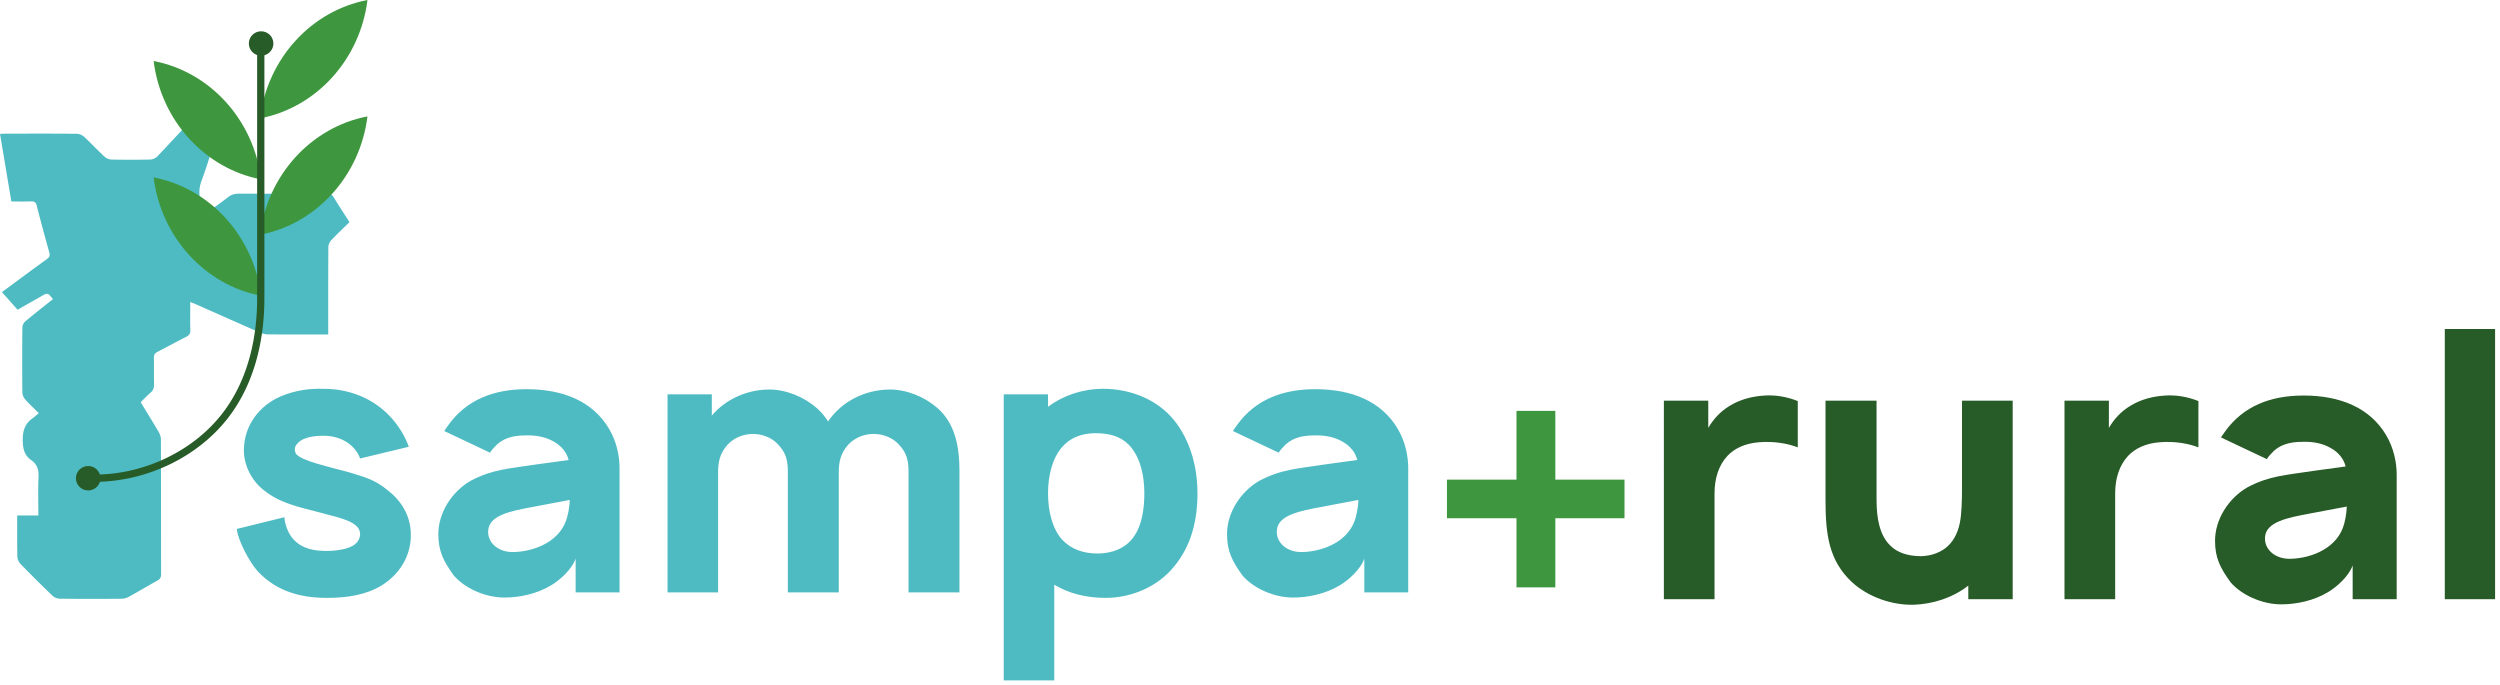 <svg xmlns="http://www.w3.org/2000/svg" viewBox="0 0 157 43"><g fill="none" fill-rule="evenodd"><path d="M3.328 18.788c-.329-.413-.329-.413-.742-.179-.483.275-.968.55-1.483.842-.324-.365-.648-.73-.982-1.106.955-.704 1.882-1.394 2.82-2.07.164-.118.208-.226.156-.414-.27-.978-.54-1.956-.788-2.94-.057-.222-.153-.281-.368-.273-.399.015-.798.005-1.228.005C.475 11.237.24 9.839 0 8.41c.126-.006.228-.016.328-.016 1.496-.001 2.993-.007 4.49.007.156.001.347.081.462.188.44.406.847.846 1.286 1.253.108.1.287.174.435.177.812.017 1.624.019 2.434-.001.155-.004.346-.09.453-.202.895-.944 1.777-1.902 2.662-2.857.07-.077.13-.162.207-.257.405.242.771.46 1.149.686-.413 1.336-.765 2.673-1.249 3.963-.286.766-.072 1.398.198 2.112.496-.363.983-.703 1.45-1.067.22-.172.443-.238.722-.236 1.834.01 3.668.008 5.501.001.204-.001.325.054.431.231.314.52.649 1.026.99 1.559-.391.381-.781.747-1.149 1.137-.101.107-.177.284-.179.43-.011 1.697-.008 3.394-.008 5.091v.395h-.312c-1.16 0-2.319.004-3.478-.005-.161-.001-.333-.041-.482-.106-1.357-.594-2.712-1.198-4.066-1.798-.093-.041-.189-.075-.326-.129 0 .616-.012 1.19.005 1.762.008.225-.076.332-.27.429-.601.302-1.189.629-1.789.935-.172.088-.235.195-.229.39.014.544-.005 1.09.01 1.634.006.226-.046.397-.225.548-.214.181-.406.39-.615.594.39.642.772 1.256 1.135 1.879.08.137.135.309.136.465.008 2.818.003 5.635.011 8.453.001.211-.073.316-.246.412-.598.332-1.184.684-1.783 1.012-.14.076-.314.122-.473.123-1.286.01-2.572.012-3.857-.003-.157-.001-.349-.079-.462-.187a76.912 76.912 0 01-2.012-2c-.109-.112-.192-.3-.195-.455-.019-.847-.009-1.694-.009-2.585h1.328c0-.828-.027-1.612.01-2.394.022-.455-.073-.816-.457-1.082-.426-.296-.523-.699-.533-1.211-.012-.593.113-1.056.603-1.405.128-.091.243-.2.404-.334-.315-.313-.599-.573-.853-.861-.099-.112-.177-.285-.179-.431-.013-1.362-.013-2.724.001-4.085.001-.132.084-.301.185-.387.563-.472 1.143-.924 1.735-1.396" fill="#4EBBC3"/><path d="M23.077 0c-3.529.676-6.283 3.677-6.75 7.435C19.856 6.759 22.611 3.754 23.077 0M23.077 7.309c-3.529.676-6.283 3.678-6.75 7.436 3.529-.676 6.283-3.682 6.75-7.436M16.398 11.266c-.466-3.758-3.221-6.759-6.75-7.435.467 3.754 3.222 6.759 6.75 7.435M16.398 18.576c-.466-3.759-3.221-6.759-6.75-7.436.467 3.754 3.222 6.759 6.75 7.436" fill="#3E973E"/><path d="M5.93 30.259v-.453c3.07 0 6.12-1.435 7.957-3.745 1.872-2.351 2.263-5.291 2.262-7.343-.001-.043 0-.088 0-.133V3.122h.455V18.586a8.552 8.552 0 000 .13c.001 2.126-.406 5.172-2.359 7.626-1.923 2.416-5.109 3.917-8.315 3.917" fill="#275B27"/><path d="M4.767 30.033c0-.423.345-.767.771-.767.426 0 .771.343.771.767 0 .423-.345.766-.771.766-.426 0-.771-.343-.771-.766M15.627 2.732c0-.424.345-.767.771-.767.425 0 .771.343.771.767 0 .423-.345.766-.771.766-.426 0-.771-.343-.771-.766" fill="#275B27"/><path d="M22.615 28.794c-.139-.438-.556-.898-.974-1.106-.371-.207-.834-.323-1.343-.323-.557 0-1.043.092-1.368.277-.348.23-.418.438-.418.576 0 .115.047.207.07.276.186.231.695.438 1.322.622.625.184 1.344.369 1.97.53 1.043.322 1.645.461 2.456 1.129 1.02.783 1.553 1.842 1.461 3.11-.093 1.174-.742 2.188-1.785 2.856-.997.622-2.202.806-3.477.806-1.715 0-3.175-.437-4.334-1.658-.579-.645-1.275-2.027-1.321-2.672l2.99-.737c0 .368.231 1.059.58 1.405.556.599 1.321.714 2.086.714.579 0 1.391-.115 1.762-.415.232-.207.278-.346.324-.576 0-.23-.047-.392-.209-.553-.302-.299-.88-.484-1.298-.599-.672-.184-1.321-.345-2.016-.53-1.136-.299-1.831-.599-2.48-1.105-.857-.645-1.298-1.658-1.298-2.534 0-1.566.973-2.81 2.294-3.386.973-.415 1.877-.507 2.735-.484.858 0 1.808.184 2.665.622 1.228.622 2.178 1.704 2.666 3.017l-3.06.737zM33.462 31.834c-1.345.253-2.758.507-2.805 1.497-.047.737.626 1.383 1.646 1.336 1.321-.046 2.92-.691 3.314-2.188.139-.507.163-.967.163-1.083l-2.318.438zM27.899 27.066c.069-.092.162-.253.255-.368 1.136-1.589 2.851-2.257 4.913-2.257 2.295 0 4.149.76 5.169 2.465.487.806.672 1.728.672 2.488v7.809h-2.758v-2.119c-.232.668-.997 1.359-1.553 1.682-.88.53-1.97.76-2.92.76-1.228 0-2.503-.599-3.176-1.382-.649-.899-.973-1.521-.973-2.603 0-1.336.835-2.648 2.017-3.34 1.391-.737 2.365-.76 4.149-1.036l2.016-.277c-.116-.483-.464-.898-.927-1.152-.51-.3-1.136-.415-1.785-.392-.811 0-1.483.184-1.969.76-.093.092-.186.207-.256.323l-2.874-1.359zM60.254 29.623v7.578h-3.198v-7.578c0-.807-.162-1.221-.603-1.704-.394-.438-.997-.668-1.599-.668-.602 0-1.205.253-1.599.691-.487.552-.58 1.106-.58 1.728v7.532h-3.199v-7.578c0-.807-.162-1.221-.603-1.704-.394-.438-.997-.668-1.599-.668-.603 0-1.206.253-1.599.691-.487.552-.579 1.106-.579 1.728v7.532H41.921V24.762h2.781v1.336c.88-1.037 2.225-1.636 3.615-1.636 1.044 0 2.179.461 2.99 1.175.279.253.51.53.696.829.857-1.267 2.341-2.004 3.894-2.004 1.043 0 2.179.461 2.99 1.175 1.089.967 1.368 2.395 1.368 3.985M71.865 30.982c0-1.06-.231-2.027-.672-2.672-.533-.807-1.345-1.106-2.388-1.106-.857 0-1.599.277-2.109.876-.603.691-.88 1.774-.88 2.902 0 1.129.278 2.234.88 2.902.557.599 1.321.876 2.225.876.88 0 1.784-.3 2.318-1.106.441-.645.626-1.612.626-2.672m3.337 0c0 1.705-.394 3.294-1.46 4.584-1.02 1.267-2.665 1.981-4.311 1.981-1.205 0-2.318-.276-3.222-.829v6.013h-3.175V24.762h2.781v.784c.95-.714 2.178-1.129 3.453-1.129 1.738 0 3.407.668 4.473 1.981.973 1.221 1.46 2.856 1.46 4.584M82.989 31.834c-1.344.253-2.758.507-2.804 1.497-.047.737.626 1.383 1.646 1.336 1.321-.046 2.92-.691 3.314-2.188.139-.507.162-.967.162-1.083l-2.317.438zM77.426 27.066c.07-.092.163-.253.256-.368 1.135-1.589 2.851-2.257 4.914-2.257 2.294 0 4.149.76 5.168 2.465.486.806.672 1.728.672 2.488v7.809h-2.757v-2.119c-.232.668-.996 1.359-1.553 1.682-.881.53-1.97.76-2.92.76-1.228 0-2.503-.599-3.176-1.382-.648-.899-.973-1.521-.973-2.603 0-1.336.834-2.648 2.017-3.34 1.39-.737 2.364-.76 4.148-1.036l2.016-.277c-.116-.483-.463-.898-.927-1.152-.51-.3-1.136-.415-1.784-.392-.811 0-1.484.184-1.971.76-.093.092-.186.207-.255.323l-2.875-1.359z" fill="#4EBBC3"/><path d="M117.848 25.162v6.234c0 1.131.186 2.193.836 2.84.442.462 1.116.693 1.975.693.581-.023 1.068-.184 1.487-.485.465-.346.79-.9.929-1.593.116-.554.139-1.409.139-2.263v-5.426h3.183v12.468h-2.788v-.854c-.998.785-2.253 1.155-3.392 1.201-1.393.046-2.88-.485-3.879-1.386-1.487-1.362-1.696-3.024-1.696-5.195v-6.234h3.206zm26.81-.323c2.299 0 4.158.762 5.18 2.47.487.808.674 1.732.674 2.494v7.827h-2.765v-2.124c-.232.669-.999 1.362-1.556 1.685-.883.531-1.974.762-2.927.762-1.231 0-2.509-.6-3.183-1.385-.65-.901-.976-1.524-.976-2.609 0-1.339.837-2.655 2.021-3.348 1.394-.739 2.37-.762 4.159-1.04l2.021-.277c-.116-.485-.465-.9-.929-1.155-.511-.3-1.139-.416-1.789-.392-.813 0-1.486.185-1.975.762-.093.092-.186.208-.256.323l-2.88-1.362c.07-.093.163-.254.256-.369 1.138-1.593 2.857-2.262 4.925-2.262zm-31.758.346v2.91c-.651-.254-1.51-.393-2.416-.323-.906.069-1.557.393-1.998.854-.558.6-.813 1.431-.813 2.355v6.65h-3.182V25.162h2.788v1.709c.325-.554.767-1.039 1.347-1.385.674-.416 1.441-.6 2.184-.646.674-.046 1.393.069 2.091.346zm25.16 0v2.91c-.651-.254-1.51-.393-2.416-.323-.907.069-1.556.393-1.998.854-.557.6-.813 1.431-.813 2.355v6.65h-3.183V25.162h2.788v1.709c.325-.554.767-1.039 1.348-1.385.673-.416 1.44-.6 2.183-.646.674-.046 1.394.069 2.091.346zm18.632-4.525v16.971h-3.159V20.66h3.159zm-9.316 11.152l-2.323.439c-1.347.254-2.764.508-2.811 1.501-.047.739.627 1.385 1.649 1.339 1.325-.046 2.927-.693 3.323-2.194.139-.508.162-.969.162-1.085z" fill="#275B27"/><path fill="#3E973E" d="M102.019 32.545H97.675v4.341h-2.44v-4.341h-4.367v-2.424h4.367v-4.318h2.44v4.318h4.344z"/></g></svg>